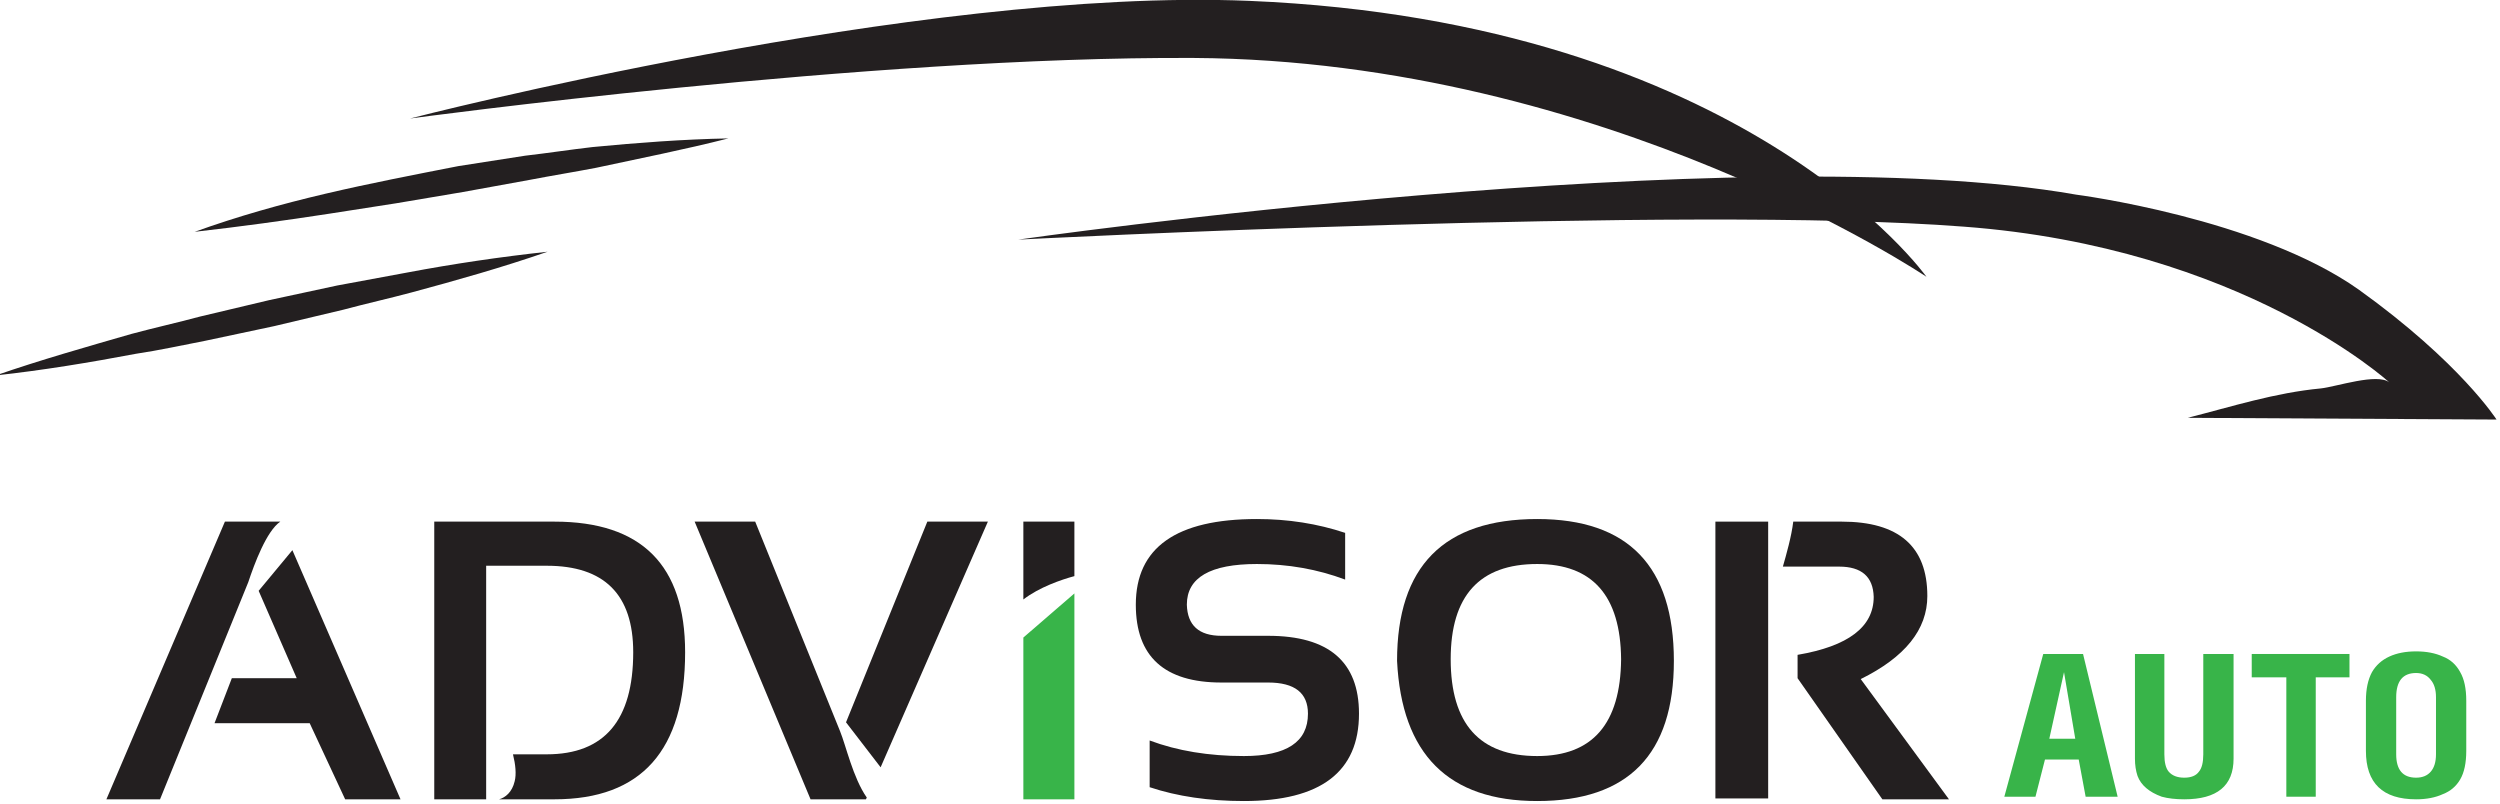 <svg version="1.2" xmlns="http://www.w3.org/2000/svg" viewBox="0 0 289 93" width="289" height="93">
    <style>.a{fill:#231f20}.b{fill:#38b449}</style>
    <path class="a" d="m124.2 66.6v-6.3h-5.9v9c1.8-1.4 4.4-2.3 5.9-2.7z"/>
    <path class="a"
          d="m132.9 91v-5.4q4.8 1.8 10.9 1.8 7.4 0 7.4-4.9 0-3.6-4.6-3.6h-5.4q-9.9 0-9.9-9 0-9.9 14-9.9 5.4 0 10.2 1.6v5.4q-4.8-1.8-10.2-1.8-8.1 0-8.1 4.7 0.1 3.6 4 3.6h5.4q10.5 0 10.5 9 0 10.1-13.3 10.1-6.1 0-10.9-1.6z"/>
    <path fill-rule="evenodd" class="a"
          d="m161.5 76.4q0-16.4 16.2-16.4 15.8 0 15.8 16.4 0 16.2-15.8 16.2-15.4 0-16.2-16.2zm16.2 11q9.6 0 9.7-11.2-0.1-11-9.7-11-10 0-10 11 0 11.2 10 11.2z"/>
    <path class="a" d="m32.4 60.3h-6.4l-13.7 32.1h6.2l10.2-25.1c0.7-2.1 2.1-5.9 3.7-7z"/>
    <path class="a" d="m33.8 63.6l-3.9 4.7 4.4 10.1h-7.5l-2 5.2h11l4.1 8.8h6.4z"/>
    <path class="a"
          d="m215.1 78.5q7.7-3.8 7.7-9.6 0-8.6-9.9-8.6h-5.6c-0.2 1.7-0.8 3.8-1.2 5.2h6.5q3.9 0 4 3.5 0 5.2-8.8 6.7v2.7l9.8 14h7.7z"/>
    <path class="a" d="m204.4 60.3h-6.1v32h6.1v-26.8z"/>
    <path class="a" d="m101.8 88.7l12.4-28.4h-7l-9.4 23.2z"/>
    <path class="a" d="m97.1 84.5l-9.8-24.2h-7l13.4 32.1h6.4l0.1-0.2c-1.6-2.3-2.4-6-3.1-7.7z"/>
    <path class="b" d="m118.3 73.7v18.7h5.9v-23.8z"/>
    <path class="a"
          d="m64.1 60.3h-13.9v32.1h6v-27h7q10 0 10 10 0 11.8-10 11.8h-3.9c0.3 1.2 0.4 2.3 0.2 3.1-0.3 1.3-1.1 1.9-1.8 2.1h6.4q15.1 0 15.1-17 0-15.1-15.1-15.1z"/>
    <path class="a"
          d="m117.7 27.7c0 0 83.7-12 122.3-5.2 0 0 21 2.7 32.7 11 11.7 8.4 15.9 15 15.9 15l-35.7-0.2c5.1-1.3 10.1-2.9 15.4-3.4 1.8-0.2 6.5-1.8 7.9-0.7 0 0-17-15.6-49.2-18-32.1-2.5-109.3 1.5-109.3 1.5z"/>
    <path fill-rule="evenodd" class="b"
          d="m231.7 92.1l4.5-16.5h4.6l4 16.5h-3.7l-0.8-4.3h-3.9l-1.1 4.3zm5.2-6.7h3l-1.3-7.7z"/>
    <path class="b"
          d="m246.8 87.7v-12.1h3.4v11.6q0 1.4 0.5 2 0.6 0.7 1.8 0.7 1.2 0 1.7-0.7 0.5-0.6 0.5-2v-11.6h3.5v12.1q0 4.7-5.7 4.7-1.5 0-2.6-0.3-1.1-0.4-1.8-1-0.7-0.6-1-1.4-0.3-0.9-0.3-2z"/>
    <path class="b" d="m271.6 75.6v2.7h-3.9v13.8h-3.4v-13.8h-4v-2.7z"/>
    <path fill-rule="evenodd" class="b"
          d="m274.2 77.7q0.7-1.2 2-1.8 1.3-0.6 3.1-0.6 1.8 0 3.1 0.6 1.3 0.5 2 1.8 0.7 1.2 0.7 3.3v5.8q0 2.1-0.7 3.3-0.7 1.2-2 1.7-1.3 0.6-3.1 0.6-5.8 0-5.8-5.6v-5.8q0-2 0.7-3.3zm5.1 12.2q1.1 0 1.7-0.7 0.6-0.7 0.6-2v-6.6q0-1.3-0.6-2-0.6-0.8-1.7-0.8-2.3 0-2.3 2.8v6.6q0 2.7 2.3 2.7z"/>
    <path class="a"
          d="m47.4 13.7c0 0 58.8-15.2 97-13.6 57.4 2.4 78.3 31.9 78.3 31.9 0 0-37.1-25-84.7-25.3-37.6-0.2-90.6 7-90.6 7z"/>
    <path class="a"
          d="m-0.5 43.4c5.2-1.8 10.5-3.3 15.7-4.8 2.6-0.7 5.3-1.3 7.9-2l8-1.9 7.9-1.7c2.7-0.5 5.4-1 8.1-1.5 5.3-1 10.7-1.8 16.2-2.4-5.2 1.8-10.5 3.3-15.7 4.7-2.6 0.7-5.3 1.3-7.9 2l-8 1.9-8 1.7c-2.6 0.5-5.3 1.1-8 1.5-5.3 1-10.7 1.9-16.2 2.5z"/>
    <path class="a"
          d="m22.5 26.8c5-1.8 10-3.2 15.1-4.4 5.1-1.2 10.3-2.2 15.4-3.2 2.6-0.4 5.2-0.8 7.7-1.2 2.6-0.3 5.2-0.7 7.8-1 5.2-0.5 10.5-0.9 15.7-1-5.1 1.3-10.2 2.3-15.3 3.4-2.6 0.5-5.1 0.9-7.7 1.4l-7.7 1.4-7.7 1.3c-2.6 0.4-5.1 0.8-7.7 1.2-5.2 0.8-10.3 1.5-15.6 2.1z"/>
    <path class="a" d="m527.2 68v-6.2h-5.9v9c1.8-1.4 4.5-2.3 5.9-2.8z"/>
    <path class="a"
          d="m535.9 92.5v-5.4q4.8 1.8 10.9 1.8 7.4 0 7.4-4.9 0-3.6-4.5-3.6h-5.5q-9.9 0-9.9-9 0-9.9 14.1-9.9 5.4 0 10.2 1.6v5.4q-4.8-1.8-10.2-1.8-8.1 0-8.1 4.7 0 3.6 3.9 3.6h5.5q10.5 0 10.5 9 0 10.1-13.4 10.1-6.1 0-10.9-1.6z"/>
    <path fill-rule="evenodd" class="a"
          d="m564.6 77.8q0-16.3 16.1-16.3 15.9 0 15.9 16.3 0 16.3-15.9 16.3-15.4 0-16.1-16.3zm16.1 11.1q9.7 0 9.7-11.2 0-11-9.7-11-9.9 0-9.9 11 0 11.2 9.9 11.2z"/>
    <path class="a" d="m435.4 61.8h-6.4l-13.6 32.1h6.1l10.2-25.1c0.7-2.1 2.2-5.9 3.7-7z"/>
    <path class="a" d="m436.9 65.1l-4 4.7 4.4 10.1h-7.4l-2.1 5.2h11.1l4 8.8h6.4z"/>
    <path class="a"
          d="m618.2 80q7.6-3.8 7.6-9.6 0-8.6-9.8-8.6h-5.6c-0.2 1.7-0.8 3.8-1.3 5.2h6.5q4 0 4 3.5 0 5.2-8.8 6.7v2.7l9.8 14h7.7z"/>
    <path class="a" d="m607.5 61.8h-6.1v32h6.1v-26.8z"/>
    <path class="a" d="m504.8 90.2l12.5-28.4h-7l-9.4 23.2z"/>
    <path class="a" d="m500.2 86l-9.8-24.2h-7.1l13.5 32.1h6.4l0.1-0.2c-1.6-2.3-2.5-6-3.1-7.7z"/>
    <path class="b" d="m521.3 75.2v18.7h5.9v-23.8z"/>
    <path class="a"
          d="m467.2 61.8h-13.9v32.1h5.9v-27h7.1q10 0 10 10 0 11.8-10 11.8h-3.9c0.2 1.2 0.3 2.3 0.1 3-0.3 1.4-1 2-1.7 2.2h6.4q15 0 15-17 0-15.1-15-15.1z"/>
    <path class="a"
          d="m520.7 29.2c0 0 83.8-12 122.3-5.2 0 0 21.1 2.7 32.8 11 11.7 8.4 15.9 15 15.9 15l-35.8-0.2c5.1-1.3 10.2-2.9 15.4-3.4 1.9-0.2 6.6-1.8 7.9-0.7 0 0-17-15.6-49.1-18-32.2-2.5-109.4 1.5-109.4 1.5z"/>
    <path fill-rule="evenodd" class="b"
          d="m634.7 93.6l4.6-16.5h4.6l4 16.5h-3.7l-0.9-4.3h-3.8l-1.1 4.3zm5.2-6.8h3l-1.4-7.6z"/>
    <path class="b"
          d="m649.8 89.1v-12h3.4v11.6q0 1.4 0.6 2 0.5 0.7 1.7 0.7 1.3 0 1.8-0.7 0.5-0.6 0.5-2v-11.6h3.4v12q0 4.8-5.7 4.8-1.5 0-2.5-0.4-1.1-0.3-1.8-0.9-0.7-0.6-1.1-1.4-0.3-0.9-0.3-2.1z"/>
    <path class="b" d="m674.7 77.1v2.7h-3.9v13.8h-3.5v-13.8h-4v-2.7z"/>
    <path fill-rule="evenodd" class="b"
          d="m677.2 79.2q0.8-1.3 2.1-1.8 1.3-0.6 3.1-0.6 1.8 0 3.1 0.6 1.3 0.5 2 1.8 0.7 1.2 0.7 3.3v5.8q0 2.1-0.7 3.3-0.7 1.2-2 1.7-1.3 0.6-3.1 0.6-5.9 0-5.9-5.6v-5.8q0-2 0.7-3.3zm5.2 12.2q1.1 0 1.7-0.7 0.6-0.7 0.6-2v-6.6q0-1.3-0.6-2-0.6-0.8-1.7-0.8-2.4 0-2.4 2.8v6.6q0 2.7 2.4 2.7z"/>
    <path fill-rule="evenodd" class="a"
          d="m419.1 122.6l-1.3 3.8h-1.8l4.4-12.1h2l4.4 12.1h-1.8l-1.3-3.8zm4.2-1.2l-1.3-3.5c-0.3-0.8-0.5-1.5-0.6-2.2h-0.1q-0.3 1.1-0.6 2.2l-1.3 3.5z"/>
    <path fill-rule="evenodd" class="a"
          d="m436.4 114.5c0.7-0.2 1.8-0.3 3-0.3 1.7 0 2.7 0.3 3.5 0.9 0.7 0.5 1.1 1.2 1.1 2.1 0 1.2-0.8 2.2-2.2 2.7 1.3 0.3 2.7 1.3 2.7 3.1 0 1-0.4 1.8-1.1 2.4-0.9 0.7-2.4 1.1-4.5 1.1-1.1 0-2-0.1-2.5-0.1zm1.6 4.9h1.5c1.8 0 2.8-0.9 2.8-2 0-1.4-1.1-2-2.8-2-0.8 0-1.2 0.1-1.5 0.1zm0 5.8q0.5 0.1 1.4 0.1c1.7 0 3.3-0.6 3.3-2.4 0-1.6-1.5-2.3-3.3-2.3h-1.4z"/>
    <path class="a" d="m456.7 115.6h-3.9v-1.3h9.5v1.3h-3.9v10.8h-1.7z"/>
    <path fill-rule="evenodd" class="a"
          d="m481.8 120.2c0 4.2-2.7 6.4-6 6.4-3.4 0-5.8-2.5-5.8-6.1 0-3.9 2.5-6.4 6-6.4 3.5 0 5.8 2.5 5.8 6.1zm-10 0.2c0 2.6 1.5 4.9 4.1 4.9 2.6 0 4.1-2.3 4.1-5 0-2.4-1.3-4.9-4.1-4.9-2.8 0-4.1 2.4-4.1 5z"/>
    <path class="a"
          d="m512.3 126c-0.6 0.3-1.9 0.6-3.4 0.6-3.7 0-6.4-2.2-6.4-6.1 0-3.8 2.7-6.4 6.7-6.4 1.7 0 2.7 0.3 3.1 0.5l-0.4 1.3c-0.6-0.3-1.5-0.5-2.6-0.5-3 0-5 1.8-5 5 0 3 1.8 4.9 4.9 4.9 1 0 2.1-0.2 2.7-0.5z"/>
    <path class="a" d="m540.6 114.3v1.3h-5.2v10.8h-1.7v-12.1z"/>
    <path fill-rule="evenodd" class="a"
          d="m550.2 122.6l-1.4 3.8h-1.7l4.4-12.1h2l4.4 12.1h-1.8l-1.3-3.8zm4.2-1.2l-1.3-3.5c-0.3-0.8-0.5-1.5-0.6-2.2h-0.1q-0.3 1.1-0.6 2.2l-1.3 3.5z"/>
    <path fill-rule="evenodd" class="a"
          d="m567.5 114.5c0.8-0.2 1.8-0.3 3.2-0.3 1.6 0 2.8 0.4 3.6 1 0.7 0.6 1.1 1.5 1.1 2.6q0 1.6-1 2.5c-0.9 0.9-2.3 1.4-3.9 1.4-0.5 0-1-0.1-1.4-0.1v4.8h-1.6zm1.6 5.8q0.6 0.2 1.4 0.2c2 0 3.2-1 3.2-2.6 0-1.6-1.2-2.4-3-2.4-0.7 0-1.3 0.1-1.6 0.1z"/>
    <path fill-rule="evenodd" class="a"
          d="m585.8 122.6l-1.4 3.8h-1.7l4.4-12.1h2l4.4 12.1h-1.8l-1.4-3.8zm4.3-1.2l-1.3-3.5c-0.3-0.8-0.5-1.5-0.7-2.2q-0.3 1.1-0.7 2.2l-1.2 3.5z"/>
    <path class="a" d="m604.7 114.3v5.1h6.2v-5.1h1.7v12.1h-1.7v-5.7h-6.2v5.7h-1.7v-12.1z"/>
    <path class="a" d="m625.6 115.6h-3.9v-1.3h9.5v1.3h-3.9v10.8h-1.7z"/>
    <path class="a"
          d="m641.9 114.3v5.1c0 1.9-0.1 3.5-0.2 5.1h0.1c0.6-1.2 1.4-2.5 2.3-4l4.2-6.2h1.7v12.1h-1.6v-5.2c0-1.9 0-3.3 0.2-4.9h-0.1c-0.6 1.3-1.5 2.7-2.4 4.1l-4 6h-1.8v-12.1z"/>
    <path class="a" d="m667.2 120.7h-5v4.4h5.6v1.3h-7.3v-12.1h7v1.3h-5.3v3.8h5z"/>
    <path class="a"
          d="m679.2 114.3v5.1c0 1.9-0.1 3.5-0.2 5.1 0.7-1.2 1.5-2.5 2.4-4l4.2-6.2h1.7v12.1h-1.6v-5.2c0-1.9 0-3.3 0.2-4.9h-0.1c-0.6 1.3-1.5 2.7-2.4 4.1l-4 6h-1.8v-12.1zm2.1-2.5c0.1 0.5 0.3 1.1 1.2 1.1 0.8 0 1.1-0.5 1.1-1.1h1.3c-0.1 1.2-0.8 1.9-2.5 1.9-1.5 0-2.3-0.7-2.4-1.9z"/>
    <path class="a"
          d="m450.5 15.2c0 0 58.8-15.2 96.9-13.6 57.5 2.4 78.4 31.9 78.4 31.9 0 0-37.1-25-84.8-25.3-37.6-0.2-90.5 7-90.5 7z"/>
    <path class="a"
          d="m402.6 44.8c5.2-1.8 10.4-3.3 15.7-4.7 2.6-0.7 5.2-1.3 7.9-2l7.9-1.9 8-1.7c2.7-0.5 5.3-1.1 8-1.5 5.4-1 10.8-1.9 16.2-2.4-5.2 1.8-10.4 3.3-15.7 4.7-2.6 0.7-5.2 1.3-7.9 2l-7.9 1.9-8 1.7c-2.7 0.5-5.3 1-8 1.5-5.4 1-10.8 1.9-16.2 2.4z"/>
    <path class="a"
          d="m425.6 28.2c4.9-1.7 10-3.1 15.1-4.3 5.1-1.2 10.2-2.3 15.3-3.2 2.6-0.4 5.2-0.8 7.8-1.2 2.6-0.3 5.2-0.7 7.8-1 5.2-0.6 10.4-0.9 15.7-1-5.1 1.3-10.3 2.3-15.4 3.3-2.5 0.6-5.1 1-7.6 1.5l-7.7 1.4-7.7 1.3c-2.6 0.4-5.2 0.8-7.8 1.2-5.1 0.8-10.3 1.5-15.5 2z"/>
</svg>